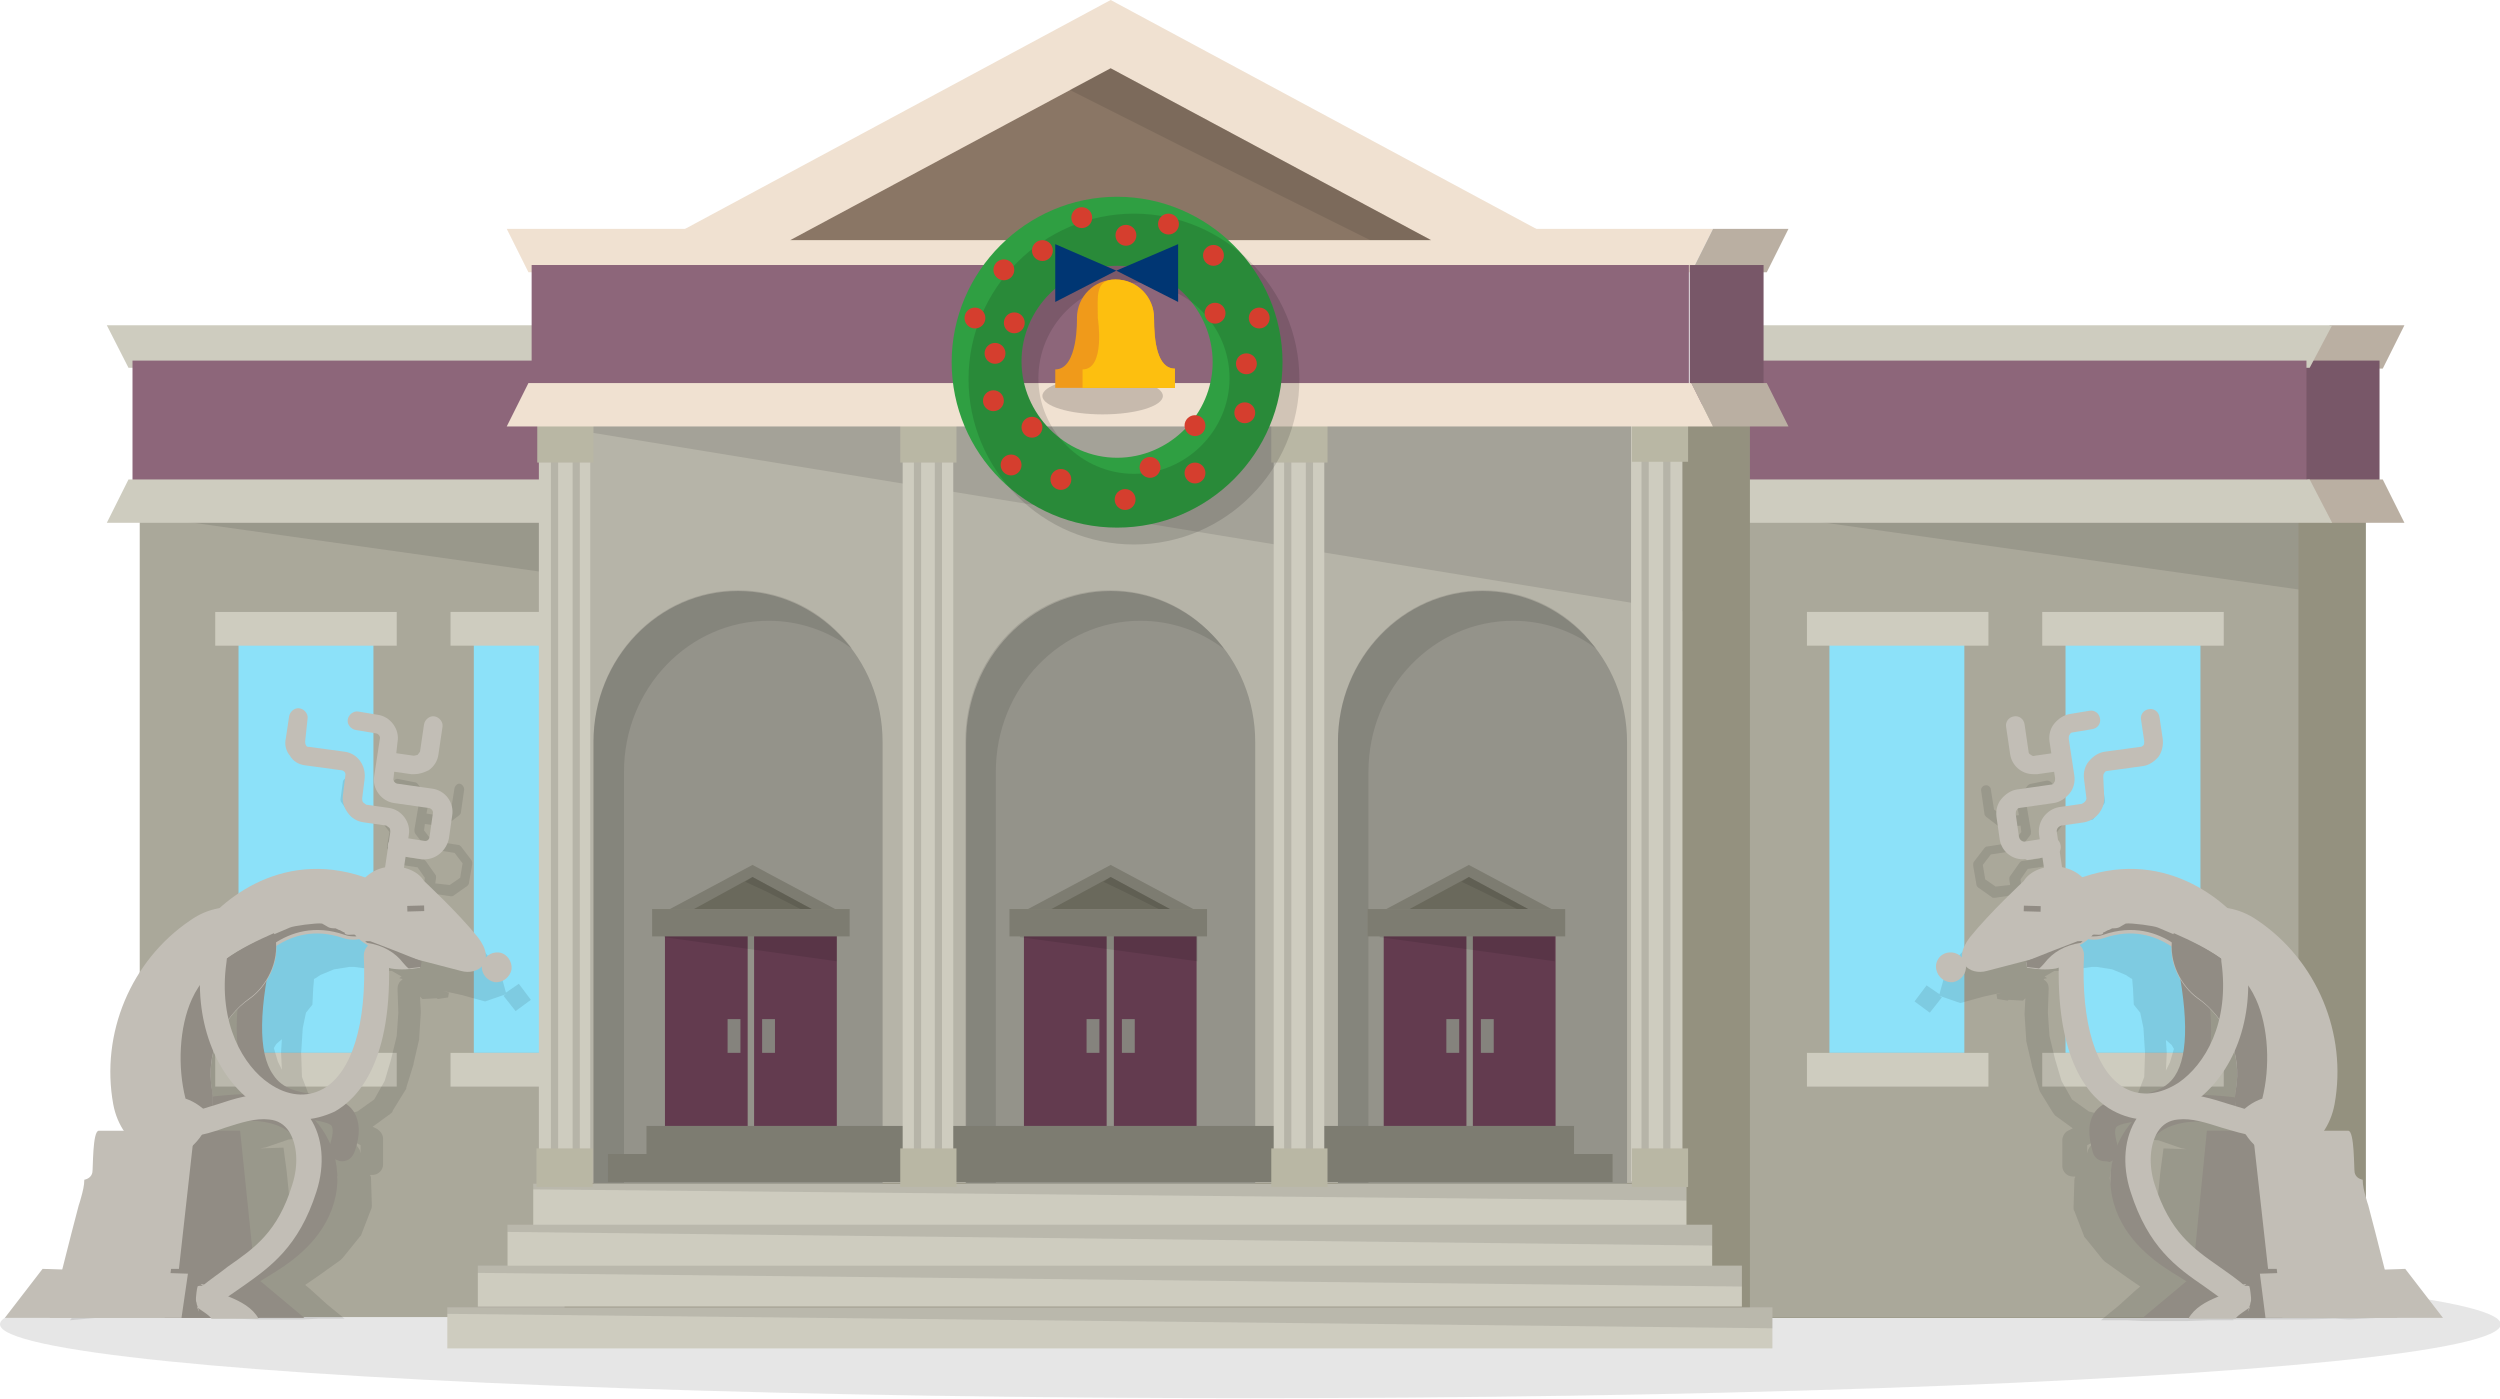 <svg id="slice" xmlns="http://www.w3.org/2000/svg" width="311.3" height="174.2" viewBox="0 0 311.3 174.2"><style>.st0{opacity:.11;fill:#231f20}.st1{fill:#94917f}.st2{fill:#baafa2}.st3{fill:#785768}.st4{fill:#aaa89a}.st5{opacity:.1}.st6{fill:#8ce1f9}.st7{fill:#ceccbf}.st8{fill:#8d667a}.st9{fill:#918c84}.st10{fill:#c2beb6}.st11{fill:#f0e1d1}.st12{fill:#b6b4a8}.st13{fill:#94938a}.st14{fill:#7d7c71}.st15{fill:#633b4f}.st16{fill:#85837d}.st17{fill:#8a7665}.st18{fill:#6a695c}.st19{fill:#b9b7a4}.st20{fill:#2f9f42}.st21{opacity:.13}.st22{opacity:.2;fill:#231f20}.st23{fill:#d53e2e}.st24{fill:#003673}.st25{fill:#f09a1a}.st26{fill:#fdbf0f}.st27{fill:#736357}.st28{fill:#d84637}.st29{fill:#00a9e9}.st30{fill:#ffde00}.st31{fill:#48b780}.st32{fill:#7c6959}.st33{fill:#d3ae6e}.st34{fill:#fff}.st35{fill:#ffe95a}.st36{fill:#ffc300}.st37{fill:#f27b20}.st38{fill:#ee3837}.st39{fill:#4c8bfb}.st40{fill:#b757c5}.st41{fill:#ffdf8a}.st42{fill:#333}.st43{fill:#6a57ab}.st44{fill:#5d377a}.st45{fill:#393939}.st46{fill:#fde08b}.st47{fill:#dc3126}.st48{fill:#fdd500}.st49{fill:#515c5d}.st50{fill:#7d8586}.st51{fill:#afd136}.st52{fill:url(#SVGID_1_)}.st53{fill:url(#SVGID_2_)}.st54{fill:#e8d184}.st55{fill:#ca7836}.st56{fill:#54d184}.st57{opacity:.48}.st58{opacity:.5;fill:#75cef4}.st59{opacity:.5;fill:#00bff0}.st60{opacity:.5;fill:#e6f6fd}.st61{opacity:.48;fill:#75cef4}.st62{fill:url(#SVGID_3_)}.st63{fill:gray}.st64{fill:#8f4293}.st65{fill:#ffd400}.st66{fill:url(#SVGID_4_)}.st67{fill:#28ae4b}.st68{fill:#e64436}.st69{fill:url(#SVGID_5_)}.st70{fill:url(#XMLID_158_)}.st71{opacity:.17;fill:#fff}.st72{fill:url(#SVGID_6_)}.st73{fill:url(#SVGID_7_)}.st74{fill:#00b2ee}.st75{fill:#b89860}.st76{fill:#b0b0b0}.st77{fill:#864537}.st78{fill:#fbcf99}.st79{fill:#fbcd48}.st80{fill:#fd0}.st81{fill:#d2392c}.st82{fill:url(#SVGID_8_)}.st83{fill:url(#SVGID_9_)}.st84{fill:url(#SVGID_10_)}.st85{fill:url(#SVGID_11_)}.st86{fill:url(#XMLID_160_)}.st87{fill:#afd77d}.st88{opacity:.1;fill:#231f20}.st89{fill:#7cb342}.st90{fill:#f9ce1d}.st91{fill:#ffe36c}.st92{fill:#5e35b1}.st93{fill:#9575cd}.st94{fill:#29b6f6}.st95{fill:#4ad0ff}.st96{fill:#9dce2e}.st97{fill:#e53935}.st98{fill:#f94b4b}.st99{fill:#fb8c00}.st100{fill:#fc9f42}.st101{fill:#9dca3b}.st102{fill:#66a622}.st103{fill:#ffb300}.st104{fill:#f57c00}.st105{fill:#a1cacf}.st106{fill:#dff3f5}.st107{fill:#bad7db}.st108{fill:#c3dfe3}.st109{fill:#bcdee3}.st110{opacity:.5}.st111{opacity:.8}.st112{fill:url(#XMLID_161_)}.st113{fill:url(#SVGID_12_)}.st114{fill:#f6f3ec}.st115{fill:#d7d7d7}.st116{fill:#959d9e}.st117{fill:#b3b3b3}.st118{fill:#e0e0e0}.st119{fill:#4d4d4d}.st120{fill:#595959}.st121{fill:#ffeb5e}.st122{fill:#6d7576}.st123{fill:#c9e09d}.st124{fill:#8f8f8f}.st125{fill:#5c6566}.st126{fill:#a19e97}.st127{fill:#61c6ec}.st128{fill:#77bf82}.st129{fill:#f3ff73}.st130{fill:url(#XMLID_163_)}.st131{fill:url(#SVGID_13_)}.st132{fill:url(#SVGID_14_)}.st133{fill:url(#XMLID_165_)}.st134{fill:#555047}.st135{fill:#896339}.st136{fill:#736f68}.st137{fill:#949494}.st138{fill:#83dee8}.st139{fill:#85827d}.st140{opacity:.2}.st141{fill:#404040}.st142{fill:silver}.st143{fill:#eee}.st144{fill:#44c2c2}.st144,.st145{clip-path:url(#SVGID_16_)}.st145{fill:#a3d89f}.st146{fill:#c83a74}.st146,.st147{clip-path:url(#SVGID_16_)}.st147{fill:#ffa376}.st148{opacity:.24}.st149{fill:none;stroke:#85827d;stroke-width:.9;stroke-miterlimit:10}.st150{opacity:.83}.st151{fill:#888480}.st152{fill:#7099ba}.st153{fill:#b0e1e8}.st154{opacity:.22;fill:#fff}.st155{fill:url(#XMLID_172_)}.st156{fill:url(#SVGID_17_)}.st157{fill:url(#SVGID_18_)}.st158{fill:url(#XMLID_174_)}.st159{fill:#9db9bd}.st160{fill:#d1e3e6}.st161{fill:#b6d6db}.st162{fill:#9ccfd9}.st163{fill:#b4d3d9}.st164{fill:#97babf}.st165{fill:#c1dff5}.st166{fill:#c5e7eb}.st167{fill:#8ab8d4}.st168{fill:#e6e6e6}.st169{fill:#716e69}.st170{fill:#71bdde}.st171{fill:#659bc7}.st172{fill:#70afd4}.st173{fill:none}.st174{fill:#97cee6}.st175{opacity:8e-2;fill:#0f0f0f}.st176{opacity:.1;fill:#0f0f0f}.st177{fill:#385fe4}.st178{fill:#ccc}.st179{fill:#2986e4}.st180{opacity:.21}.st181{clip-path:url(#SVGID_20_)}.st182{filter:url(#Adobe_OpacityMaskFilter)}.st183{mask:url(#SVGID_21_);fill:#33659a}.st184{filter:url(#Adobe_OpacityMaskFilter_1_)}.st185{mask:url(#SVGID_22_);fill:#385fe4}.st186{filter:url(#Adobe_OpacityMaskFilter_2_)}.st187{opacity:.17;mask:url(#SVGID_23_)}.st188{clip-path:url(#SVGID_25_)}.st189{opacity:.77}.st190{fill:#e8c97b}.st191{fill:#2d56e2}.st192{opacity:.11}.st193{fill:#0bbf68}.st194{fill:#98bee4}.st195{fill:#3f5656}.st196{fill:#d7c17d}.st197{opacity:.2;fill:#fff}.st198{fill:url(#SVGID_26_)}.st199{fill:url(#XMLID_228_)}.st200{fill:url(#SVGID_27_)}.st201{fill:url(#XMLID_231_)}.st202{fill:#9c9c9c}.st203{fill:#808082}.st204{fill:#9ed5ec}.st205{fill:#cacaca}.st206{fill:#e3e3e3}.st207{fill:#979797}.st208{fill:#9e9e9e}.st209{opacity:.58;fill:#c7ffff}.st210{opacity:.25}.st211{fill:#a52e22}.st212{fill:#e63636}.st213{fill:url(#XMLID_261_)}.st214{fill:url(#XMLID_278_)}.st215{fill:#f3831f}.st216{fill:#1fa2f3}.st217{fill:#914295}.st218{fill:#faac18}.st219{opacity:.1;fill:#333}.st220{fill:#836948}.st221{fill:#df543f}.st222{fill:#00813f}.st223{fill:#b9c9d2}.st224{fill:#28b04b}.st225{fill:#fff100}.st226{fill:#969696}.st227{fill:#0158bb}.st228{fill:#1565c0}.st229{fill:#3dd1f9}.st230{fill:#f5a816}.st231{fill:#c62828}.st232{fill:#bdbdbd}.st233{fill:#a5a5a5}.st234{fill:#424242}.st235{fill:#e6e7e8}.st236{clip-path:url(#SVGID_31_);fill:#fff}.st237{fill:#e91c24}.st237,.st238{clip-path:url(#SVGID_31_)}.st238{fill:#1976d2}.st239{fill:#4d8acf}.st240{fill:none;stroke:#fff;stroke-width:.659;stroke-miterlimit:10}.st241{fill:#00adee}.st242{clip-path:url(#SVGID_33_);fill:#fff}.st243{fill:#dbdbdb}.st244{fill:#9ad3d3}.st245{fill:url(#SVGID_34_)}.st246{fill:url(#SVGID_35_)}.st247{fill:url(#SVGID_36_)}.st248{fill:url(#SVGID_37_)}.st249{fill:url(#SVGID_38_)}.st250{fill:url(#SVGID_39_)}.st251{fill:url(#SVGID_40_)}.st252{fill:url(#SVGID_41_)}.st253{fill:#f7ce97}.st254{fill:#4c4c4c}.st255{fill:#e9e9e9}.st256{fill:#eb9b95}.st257{fill:#656565}.st258{fill:#5e5a48}.st259{fill:url(#SVGID_42_)}.st260{fill:url(#SVGID_43_)}.st261{fill:#999}.st262{opacity:.36}.st263{fill:#00a64c}.st264{fill:#d4d4d4}.st264,.st265{fill-rule:evenodd;clip-rule:evenodd}.st265{fill:#fff}.st266{fill:#008141}.st266,.st267{fill-rule:evenodd;clip-rule:evenodd}.st267{fill:#00a64c}.st268{fill:#28b265}.st269{opacity:.4;fill:#ffe000}.st270{fill:#c8cbcc}.st271{fill:#b8b8b8}.st272{fill:#949496}.st273{fill:#c8ead4}.st274{fill:#7d8485}.st275{fill:#2364d5}.st276{fill:url(#XMLID_279_)}.st277{fill:url(#SVGID_44_)}.st278{fill:url(#SVGID_45_)}.st279{fill:url(#SVGID_46_)}.st280{fill:#8700ee}.st281{fill:#00b533}.st282{fill:#eeda00}.st283{fill:#f2206d}.st284{fill:#6299fb}.st285{opacity:.7;fill:url(#SVGID_47_)}.st286{opacity:.7;fill:url(#SVGID_48_)}.st287{opacity:.7;fill:url(#SVGID_49_)}.st288{fill:#ee5e5d}.st289{fill:#e09d17}.st290{fill:#f0ede9}.st291{clip-path:url(#SVGID_51_)}.st292{fill:#eec85c}.st293{opacity:.32;fill:#9a0000}.st294{fill:#f0f0f0}.st295{fill:#81d4fa}.st296{opacity:.49;fill:#c9edfc}.st297{fill:#d8746a}.st298{fill:#fcbe8d}.st299{fill:#00a9e7}.st300{fill:#6a7173}.st301{opacity:.6}.st302{fill:url(#SVGID_52_)}.st303{fill:url(#SVGID_53_)}.st304{fill:url(#XMLID_280_)}.st305{fill:url(#SVGID_54_)}.st306{fill:url(#SVGID_55_)}.st307{fill:url(#SVGID_56_)}.st308{fill:url(#SVGID_57_)}.st309{fill:#67635d}.st310{fill:#999690}.st311{fill:#e6da91}.st312{opacity:.55;fill:#bbaf3e}.st313{fill:#a8a69b}.st314{clip-path:url(#SVGID_59_)}.st315{fill:url(#SVGID_60_)}.st316{fill:url(#SVGID_61_)}.st317{opacity:.1;clip-path:url(#SVGID_59_)}.st318{clip-path:url(#SVGID_63_)}.st319{fill:#e3e3e2}.st320{fill:#cf4140}.st321{fill:url(#SVGID_64_)}.st322{fill:url(#SVGID_65_)}.st323{fill:url(#SVGID_66_)}.st324{fill:url(#SVGID_67_)}.st325{fill:#666}.st326{fill:#c1161c}.st327{fill:#b47945}.st328{fill:#d9dadb}.st329{fill:#36af49}.st330{fill:#2a943e}.st331{fill:#9ea0a2}.st332{fill:#bebfc1}.st333{fill:#f5961d}.st334{fill:#ffef00}.st335{fill:#6d6d6d}.st336{fill:url(#SVGID_68_)}.st337{fill:url(#XMLID_281_)}.st338{fill:#795d00}.st339{fill:#bb8024}.st339,.st340{clip-path:url(#SVGID_70_)}.st340{opacity:.1}.st341{fill:#955d00}.st342{fill:#f38836}.st343{fill:url(#XMLID_295_)}.st344{fill:url(#SVGID_71_)}.st345{fill:url(#SVGID_72_)}.st346{fill:url(#XMLID_296_)}.st347{opacity:.99}.st348{fill:#e8af38}.st349{fill:#98ab00}.st350{fill:#e75c52}.st351{fill:#a9897d}.st352{fill:#cb9d7b}.st353{fill:#996b63}.st354{fill:#35b8e8}.st355{opacity:.12;fill:url(#SVGID_73_)}.st356{opacity:.12;fill:url(#SVGID_74_)}.st357{opacity:.28;fill:url(#SVGID_77_)}.st358{clip-path:url(#SVGID_81_)}.st359{fill:#fff59c}.st360{fill:#ebdbce}.st361{fill:#b07a53}.st362{fill:#1185ba}.st363{fill:#1f57a1}.st363,.st364{opacity:.32}.st365{fill:#c28d65}.st366{fill:#eb776f}.st367{fill:#afdb39}.st368{fill:#ebdb57}.st369{opacity:.16}.st370{fill:#cba483}.st371{fill:url(#XMLID_297_)}.st372{fill:url(#SVGID_82_)}.st373{fill:url(#SVGID_83_)}.st374{fill:#bee6eb}.st375{fill:#f9df00}.st376{fill:#d84733}.st377{fill:#fce000}.st378{fill:#575757}.st379{fill:#b3b2b3}.st380{fill:#e5e5e4}.st381{fill:#d5302b}.st382{fill:url(#SVGID_84_)}.st383{fill:url(#SVGID_85_)}.st384{fill:#ec4180}.st385{fill:#fbcb54}.st386{fill:#7296f0}.st387{fill:#fc793d}.st388{opacity:.14}.st389{fill:#404144}.st390{fill:#606163}.st391{opacity:.3}.st392,.st393{fill:#d7b256}.st393{opacity:.38}.st394{fill:#3d3d39}.st395{fill:#393b36}.st396{opacity:.6;fill:#3bff65}.st397{opacity:.6;fill:#fc793d}.st398{clip-path:url(#SVGID_87_)}.st399{opacity:.29}.st400{fill:#9a51a8}.st401{fill:#fef6e0}.st402{fill:#a06ea9}.st403{fill:#353535}.st404{clip-path:url(#SVGID_89_)}.st405{opacity:.23;fill:#fff}.st406{opacity:.13;fill:#fff}.st407{opacity:5e-2}.st408{opacity:.45}.st409{opacity:.2}.st409,.st410{fill:#fff170}.st411{opacity:.21;fill:#fff}.st412{opacity:.1;fill:#fff}.st413{opacity:.27;fill:url(#SVGID_90_)}.st414{opacity:.27;fill:url(#SVGID_91_)}.st415{fill:url(#SVGID_92_)}.st416{fill:url(#SVGID_93_)}.st417{fill:#2850a8}.st418{fill:#286ee4}.st419{fill:#0053df}.st420{fill:#007dd0}.st421{fill:#2891e4}.st422{opacity:.72}.st423{opacity:.28;fill:url(#SVGID_94_)}.st424{opacity:.28;fill:url(#SVGID_95_)}.st425{fill:#2d6b7f}.st426,.st427{fill:#ff7c40}.st427{opacity:.21}.st428{opacity:.28;fill:url(#SVGID_96_)}.st429{opacity:.28;fill:url(#SVGID_97_)}.st430{opacity:.28;fill:url(#SVGID_98_)}.st431{opacity:.28;fill:url(#SVGID_99_)}.st432,.st433{fill:#ffee0a}.st433{opacity:.21}.st434{opacity:.28;fill:url(#SVGID_100_)}.st435{opacity:.28;fill:url(#SVGID_101_)}.st436,.st437{fill:#fd45ff}.st437{opacity:.21}.st438{opacity:.28;fill:url(#SVGID_102_)}.st439{opacity:.28;fill:url(#SVGID_103_)}.st440,.st441{fill:#52ff52}.st441{opacity:.21}.st442{opacity:.28;fill:url(#SVGID_104_)}.st443{opacity:.28;fill:url(#SVGID_105_)}.st444{opacity:.28;fill:url(#SVGID_106_)}.st445{opacity:.28;fill:url(#SVGID_107_)}.st446,.st447{fill:#59fff3}.st447{opacity:.21}.st448{opacity:.28;fill:url(#SVGID_108_)}.st449{opacity:.28;fill:url(#SVGID_109_)}.st450{opacity:.28;fill:url(#SVGID_110_)}.st451{opacity:.28;fill:url(#SVGID_111_)}.st452{opacity:.28;fill:url(#SVGID_112_)}.st453{opacity:.28;fill:url(#SVGID_113_)}.st454{opacity:.28;fill:url(#SVGID_114_)}.st455{opacity:.28;fill:url(#SVGID_115_)}.st456{opacity:.28;fill:url(#SVGID_116_)}.st457{opacity:.28;fill:url(#SVGID_117_)}.st458{opacity:.28;fill:url(#SVGID_118_)}.st459{opacity:.28;fill:url(#SVGID_119_)}.st460{opacity:.28;fill:url(#SVGID_120_)}.st461{opacity:.28;fill:url(#SVGID_121_)}.st462{opacity:.28;fill:url(#SVGID_122_)}.st463{opacity:.28;fill:url(#SVGID_123_)}.st464{opacity:.28;fill:url(#SVGID_124_)}.st465{opacity:.28;fill:url(#SVGID_125_)}.st466{opacity:.28;fill:url(#SVGID_126_)}.st467{opacity:.28;fill:url(#SVGID_127_)}.st468{opacity:.28;fill:url(#SVGID_128_)}.st469{opacity:.28;fill:url(#SVGID_129_)}.st470{opacity:.28;fill:url(#SVGID_130_)}.st471{opacity:.28;fill:url(#SVGID_131_)}.st472{opacity:.28;fill:url(#SVGID_132_)}.st473{opacity:.28;fill:url(#SVGID_133_)}.st474{opacity:.28;fill:url(#SVGID_134_)}.st475{opacity:.28;fill:url(#SVGID_135_)}.st476{opacity:.28;fill:url(#SVGID_136_)}.st477{opacity:.28;fill:url(#SVGID_137_)}.st478{opacity:.28;fill:url(#SVGID_138_)}.st479{opacity:.28;fill:url(#SVGID_139_)}.st480{opacity:.28;fill:url(#SVGID_140_)}.st481{opacity:.28;fill:url(#SVGID_141_)}.st482{opacity:.28;fill:url(#SVGID_142_)}.st483{opacity:.28;fill:url(#SVGID_143_)}.st484{opacity:.28;fill:url(#SVGID_144_)}.st485{opacity:.28;fill:url(#SVGID_145_)}.st486{opacity:.28;fill:url(#SVGID_146_)}.st487{opacity:.28;fill:url(#SVGID_147_)}.st488{opacity:.28;fill:url(#SVGID_148_)}.st489{opacity:.28;fill:url(#SVGID_149_)}.st490{opacity:.28;fill:url(#SVGID_150_)}.st491{opacity:.28;fill:url(#SVGID_151_)}.st492{opacity:.28;fill:url(#SVGID_152_)}.st493{opacity:.28;fill:url(#SVGID_153_)}.st494{opacity:.28;fill:url(#SVGID_154_)}.st495{opacity:.28;fill:url(#SVGID_155_)}.st496{opacity:.28;fill:url(#SVGID_156_)}.st497{opacity:.28;fill:url(#SVGID_157_)}.st498{opacity:.28;fill:url(#SVGID_158_)}.st499{opacity:.28;fill:url(#SVGID_159_)}.st500{opacity:.28;fill:url(#SVGID_160_)}.st501{opacity:.28;fill:url(#SVGID_161_)}.st502{opacity:.28;fill:url(#SVGID_162_)}.st503{opacity:.28;fill:url(#SVGID_163_)}.st504{opacity:.28;fill:url(#SVGID_164_)}.st505{opacity:.28;fill:url(#SVGID_165_)}.st506{opacity:.28;fill:url(#SVGID_166_)}.st507{opacity:.28;fill:url(#SVGID_167_)}.st508{opacity:.28;fill:url(#SVGID_168_)}.st509{opacity:.28;fill:url(#SVGID_169_)}.st510{opacity:.28;fill:url(#SVGID_170_)}.st511{opacity:.28;fill:url(#SVGID_171_)}.st512{opacity:.28;fill:url(#SVGID_172_)}.st513{opacity:.28;fill:url(#SVGID_173_)}.st514{fill:#898f90}.st515{opacity:.25;fill:#fff}.st516{fill:#00b8f0}.st517{fill:#00a7f0}.st518{opacity:.91;fill:url(#SVGID_174_)}.st519{opacity:.12;fill:#ffee0a}.st520{opacity:.62}.st521{fill:url(#SVGID_175_)}.st522{fill:url(#SVGID_176_)}.st523{fill:url(#SVGID_177_)}.st524{fill:url(#SVGID_178_)}.st525{fill:#7d857e}.st526{fill:#89908a}.st527{opacity:.91;fill:url(#SVGID_179_)}.st528{opacity:.12}.st528,.st529{fill:#78ff5e}.st530{fill:url(#SVGID_180_)}.st531{fill:url(#SVGID_181_)}.st532{fill:url(#SVGID_182_)}.st533{fill:url(#SVGID_183_)}.st534{fill:#85847d}.st535{fill:#908f89}.st536{opacity:.91;fill:url(#SVGID_184_)}.st537{opacity:.12;fill:#ff5e91}.st538{fill:#ff8373}.st539{fill:url(#SVGID_185_)}.st540{fill:url(#SVGID_186_)}.st541{fill:url(#SVGID_187_)}.st542{fill:url(#SVGID_188_)}.st543{fill:#5d6667}.st544{fill:url(#XMLID_298_)}.st545{fill:url(#XMLID_299_)}.st546{fill:url(#SVGID_189_)}.st547{fill:#b13837}.st548{fill:#3b627a}.st549{fill:url(#SVGID_190_)}.st550{fill:url(#XMLID_312_)}.st551{fill:url(#SVGID_191_)}.st552{fill:#754517}.st553{fill:#845930}.st554{fill:#a35f25}.st555{fill:#aa6c37}.st556{fill:#b07644}.st557{fill:#efdbc1}.st558{fill:#ffc805}.st559{fill:#231f20}.st560{fill:#00a351}.st561{fill:#084}.st562{fill:#ef6522}.st563{fill:#7a4b1f}.st564{fill:#32cbe6}.st565{fill:url(#SVGID_192_)}.st566{opacity:.1;fill:#005fd0}.st567{fill:#c48e4f}.st568{fill:#f8aeae}.st569{fill:#e6e5e1}.st570{fill:#7b9eb8}.st571{fill:#a5b3ad}.st572{fill:#c7c7c7}.st573{fill:url(#XMLID_315_)}.st574{fill:url(#SVGID_193_)}.st575{fill:url(#SVGID_194_)}.st576{fill:#388e3c}.st577{fill:#2e7d32}.st578{fill:#ffe18c}.st579{opacity:.25;fill:#29b6f6}.st580{fill:#414042}.st581{fill:#2f4c52}.st582{fill:#455d82}.st583{fill:#795548}.st584{fill:#d3d4d6}.st585{fill:#bcbec0}.st586{clip-path:url(#SVGID_196_)}.st587{fill:url(#SVGID_197_)}.st588{fill:url(#SVGID_198_)}.st589{clip-path:url(#SVGID_200_)}.st590{opacity:.5;fill:#f9ce1d}.st591{opacity:.28}.st592{fill:#d7d8d9}.st593{fill:#ebeced}.st594{fill:#ffd600}.st595{fill:#039be5}.st596{fill:url(#XMLID_316_)}.st597{fill:url(#SVGID_201_)}.st598{fill:#34d4f0}.st599{fill:#74e4f6}.st599,.st600{opacity:.51}.st601{fill:#74e4f6}.st602{fill:url(#XMLID_329_)}.st603{fill:#434fbf}.st604{opacity:.51}.st604,.st605{fill:#7182f0}.st606{opacity:.38}.st607{opacity:.39;fill:#ffff5c}.st608{opacity:.58;fill:#fff}.st609{opacity:.19;fill:#73c1de}.st610{opacity:.19;fill:#7335de}.st611{fill:#f5f2e2}.st612{fill:#a3a2a1}.st613{fill:#5a99d1}.st614{fill:#b8a485}.st615{fill:#eee5d5}.st616{fill:#ffc}.st617{fill:#ffd200}.st618{fill:#f26e21}.st619{fill:#f5871f}.st620{fill:#cfcfcf}.st621{fill:#019049}.st622{fill:#07a860}.st623{fill:#ab00ee}.st624{fill:#93d8f7}.st625{fill:#725d4c}.st626{fill:#028f1f}.st627{fill:#0da760}.st628{fill:#f4c138}.st629{fill:#f9646d}.st630{fill:url(#SVGID_202_)}.st631{clip-path:url(#SVGID_204_)}.st632{fill:#8de0f2}.st633{fill:url(#SVGID_205_)}.st634{fill:url(#XMLID_330_)}.st635{stroke:#d7d7d7;stroke-width:5.6}.st635,.st636{fill:none;stroke-miterlimit:10}.st636{stroke:#ffc;stroke-width:.7;stroke-dasharray:2.1,4.2}.st637{fill:#4cb5cf}.st638{fill:#638aaa}.st639{fill:url(#XMLID_331_)}.st640{fill:url(#XMLID_332_)}.st641{fill:url(#SVGID_206_)}.st642{fill:url(#XMLID_337_)}.st643{clip-path:url(#SVGID_208_)}.st644{fill:url(#SVGID_209_)}.st645{opacity:.51;clip-path:url(#SVGID_208_)}.st646{fill:url(#SVGID_210_)}.st647{fill:url(#SVGID_211_)}.st648{fill:url(#SVGID_212_)}.st649{fill:url(#XMLID_363_)}.st650{fill:url(#SVGID_213_)}.st651{fill:url(#XMLID_364_)}.st652{fill:#e0f3f5}.st653{opacity:.64;fill:#7ec1c4}.st654{fill:#c4dfe3}.st655,.st656{fill:#7ec1c4}.st656{opacity:.53}.st657{opacity:.82;fill:#7ec1c4}.st658{opacity:.3;fill:#7ec1c4}.st659{fill:#79a6ad}.st660{fill:#c5161d}.st661{fill:#e91c24}.st662{fill:#00a551}.st663{fill:#2c7c2f}.st664{fill:#aec7dc}.st665{fill:none;stroke:#97babf;stroke-width:1.979;stroke-miterlimit:10}.st666{fill:#9dcb3b}.st667{fill:#d9ebed}.st668{fill:#008c45}.st669{fill:#ae5f2d}.st670{fill:#7a347e}.st671{fill:#754c28}.st672{fill:#0085b7}.st673{fill:#d89614}.st674{fill:#ecdec9}.st675{fill:#9c8954}.st676{opacity:8e-2}.st677{fill:#4e4e6b}.st678{fill:#859537}.st679{fill:#8a773f}.st680{fill:#cc29b9}.st681{fill:#6d42e3}.st682{fill:#16c447}.st683{fill:#c26d11}.st684{fill:url(#XMLID_404_)}.st685{clip-path:url(#SVGID_215_)}.st686{fill:#0081a8}.st687{clip-path:url(#SVGID_215_);fill:#c7b31e}.st688{fill:#b5b5b5}.st689{fill:#e8e8e8}.st690{fill:#0791aa}.st691{fill:#c7b31e}.st692{fill:#9d9d9d}.st693{fill:#f7f01f}.st694{fill:#7dc6d3}.st695{fill:#4db0c2}.st696{fill:#00be69}.st697{fill:#f57f17}.st698{fill:#e77969}.st699{fill:#f7e2a5}.st700{fill:#f4d784}.st701{fill:#54c391}.st702{fill:#008e5c}.st703{fill:#076e2f}.st704{clip-path:url(#SVGID_215_);fill:#fff}.st705{fill:#f5f129}.st705,.st706{clip-path:url(#SVGID_215_)}.st706{opacity:.1}.st707{fill:url(#SVGID_216_)}.st708{fill:#9dcfd8}.st709{fill:#b1e1e7}.st710{fill:#73bcdd}.st711{fill:#7ba8cd}.st712{fill:#7299ba}.st713{fill:#5b93c1}.st714{fill:#d2e3e6}.st715{fill:#48494d}.st716{fill:#16bdcc}.st717{fill:#d63e3e}.st718{fill:url(#SVGID_217_)}.st719{fill:url(#SVGID_218_)}.st720{fill:url(#SVGID_219_)}.st721{fill:#dcdfd8}.st722{opacity:.7}.st723{fill:#ef5350}.st724{fill:#70cc47}.st725{fill:#8bd463}.st726{fill:url(#SVGID_220_)}.st727{fill:#e24c41}.st728{fill:#eb6760}.st729{fill:#2db9eb}.st730{fill:#ffdf00}.st731{fill:#373b40}.st732{fill:#fffbdb}.st733{fill:#d7e1e3}.st734{opacity:.2;fill:#373b40}.st735{fill:#c6e9fa}.st736{fill:#20242a}.st737{fill:#332e2e}.st738{fill:#fdbe0c}.st739{fill:#f7fffa}.st740{fill:#9e978a}.st741{fill:#b4afa5}.st742{fill:#e68ecd}.st743{fill:#98d4bc}.st744{fill:#88a2d6}.st745{fill:#e36868}.st746{fill:#f8ae37}.st747{fill:#b99960}.st748{fill:#d4af6e}.st749{opacity:.12}.st750{fill:#f0b21c}.st751{fill:#b46d3d}.st752{fill:#caa56e}.st753{fill:#a8844f}.st754{fill:#59595c}.st755{fill:#b56d3d}.st756{opacity:.19;fill:#fcd09a}.st757{fill:#85e1e7}.st758{fill:#e7f3f2}.st759{opacity:.19}.st760{opacity:.6;fill:url(#SVGID_221_)}.st761{fill:#48aacf}.st762{opacity:.6;fill:#3e31ff}.st763{opacity:.6;fill:#1b4df9}.st764{opacity:.6;fill:#85e1e7}.st765{fill:#62accd}.st766{fill:#81ffff}.st767{opacity:.6;fill:#fff}.st768{opacity:.6;fill:#73bcdd}.st769{fill:#2e93c1}.st770{opacity:.6;fill:#1e9ae3}.st771{opacity:.6;fill:#48aacf}.st772{opacity:.15;fill:#81ffff}.st773{opacity:.6;fill:#2e93c1}.st774{opacity:.67;fill:#62accd}.st775{opacity:.67;fill:#9dcfd8}.st776{opacity:.28;fill:#81ffff}.st777{fill:#8aafb5}.st778{opacity:.99;fill:#91f3fa}.st779{fill:#1fc2f5}.st780{opacity:.99;fill:#62accd}.st781{opacity:.99;fill:#a9dee8}.st782{opacity:.36;fill:url(#SVGID_222_)}.st783{fill:url(#SVGID_223_)}.st784{opacity:.6;fill:#62accd}.st785{fill:url(#SVGID_224_)}.st786{fill:url(#SVGID_225_)}.st787{fill:url(#SVGID_226_)}.st788{fill:#caf5f6}.st789{fill:#00c1f2}.st790{fill:#ff931e}.st791{fill:#d94636}.st792{fill:#d43e2e}.st793{fill:#fdce48}.st794{fill:#464647}.st795{fill:#d33e2f}.st796{fill:#ff8a33}.st797{fill:#746458}.st798{fill:#57aba9}.st799{fill:#6cccc9}.st800{fill:#a7c1c5}.st801{fill:#b6e2f8}.st802{fill:#61aac9}.st803{fill:#e1f3fc}.st804{fill:#fff58b}.st805{fill:#b59a48}.st806{fill:#eed257}.st807{fill:#d9d286}.st808{fill:#ff916d}.st809{fill:#ffe327}.st810{fill:#64e8be}.st811{opacity:.2;fill:#333}.st812{opacity:.22;fill:#333}.st813{fill:url(#XMLID_406_)}.st814{fill:url(#XMLID_407_)}.st815{fill:url(#XMLID_408_)}.st816{fill:url(#SVGID_227_)}.st817{fill:url(#XMLID_422_)}.st818{fill:url(#XMLID_423_)}.st819{fill:url(#SVGID_228_)}.st820{fill:url(#SVGID_229_)}.st821{opacity:.55;fill:#d8fbff}.st822{opacity:.5;fill:url(#SVGID_230_)}.st823{fill:#29b65e}.st824{fill:#009047}.st825{fill:#91651c}.st826{fill:#bd822b}.st827{fill:#d5b06e}.st828{fill:#007dc5}.st829{fill:#a66d40}.st830{fill:#ff8c33}.st831{fill:#a67108}.st832{fill:#f1b31c}.st833{fill:#b88a13}.st834{fill:#b93a2c}.st835{fill:#c36e2c}.st836{fill:#a8362a}.st837{fill:#34875d}.st838{fill:#602c63}.st839{fill:#0086b7}.st840{fill:#cdb300}.st841{fill:#26a89b}.st842{fill:#da4637}.st843{fill:#48b980}.st844{fill:#f58b37}.st845{fill:#00abe9}.st846{fill:#4859b9}.st847{fill:#e86e1c}.st848{fill:#c8541f}.st849{fill:#b9191e}.st850{opacity:.19;fill:#212121}.st851{opacity:.3;fill:#28b04b}.st852{fill:#f9858e}.st853{fill:#5f14a6}.st854{fill:#8c28de}.st855{fill:#a2a5a3}.st856{fill:#ab3125}.st857{clip-path:url(#SVGID_232_)}.st858{fill:#00914a}.st859{opacity:.39;fill:#791f11}.st860{fill:#b6e5cd}.st861{fill:#e9d386}.st862{fill:#413d3d}.st863{fill:#666262}.st864{fill:#85d4ac}.st865{opacity:.1;fill:#b6e5cd}.st866{fill:#f5951f}.st867{fill:#00369c}.st868{fill:#2759d9}.st869{fill:#2297cc}.st870{fill:#764c2e}.st871{fill:#d4af19}.st872{fill:#62a807}.st873{fill:#008e1f}.st874{opacity:.37;fill:#fff}.st875{fill:#bbe5fa}.st876{fill:#7a5951}.st877,.st878{fill:#212121}.st878{clip-path:url(#XMLID_424_)}.st879{fill:#cc372c}.st880{fill:#ebad11}.st881{fill:#e33483}.st882{fill:#3788de}</style><g id="New_Symbol_88"><ellipse class="st0" cx="155.7" cy="164.9" rx="155.7" ry="9.2"/><path class="st1" d="M147 60h147.6v104.1H147z"/><path class="st2" d="M287.3 45.9h9.4l2.7-5.4h-9.3z"/><path class="st3" d="M287.1 44.9h9.2v17.4h-9.2z"/><path class="st2" d="M287.3 59.7h9.4l2.7 5.4h-9.3z"/><path class="st4" d="M17.4 58.9h68.8V164H17.4z"/><path class="st5" d="M83 64.1v9.3l-66-9.3"/><path class="st6" d="M29.7 80.3h16.8v50.8H29.7z"/><path class="st7" d="M26.8 131.1h22.6v4.2H26.8zm0-54.9h22.6v4.2H26.8z"/><path class="st6" d="M59 80.3h16.8v50.8H59z"/><path class="st7" d="M56.1 131.1h22.6v4.2H56.1zm0-54.9h22.6v4.2H56.1zm31.6-30.4H16l-2.7-5.3h74.4z"/><path class="st8" d="M16.5 44.9h71.2v17.4H16.5z"/><path class="st7" d="M87.7 59.7H16l-2.7 5.4h74.4z"/><g id="XMLID_3513_"><path id="XMLID_3560_" class="st5" d="M12 164.1l1.8-.1 3.5.1h9.1v.1h2.9l2.8.1h5.6l2-.1h3.2l-2.2-1.8-2.1-1.9-.6-.5 1.6-1.1 2.8-2 .3-.3 2.1-2.6c.1-.1.2-.2.2-.3l1.2-3.1c.1-.2.1-.4.1-.5l-.1-3.3c0-.2 0-.3-.1-.4v-.1h.3c.7 0 1.3-.6 1.3-1.3v-3.2c0-.5-.3-.9-.7-1.2l-.6-.3 2.2-1.6c.1-.1.3-.2.3-.4l1.6-2.6c.1-.1.1-.2.1-.3l.9-2.9v-.1l.7-3v-.2l.2-3.1v-.1l-.1-1.9.3.3 1.8-.1.1.1 1.3-.2.1-.6-.7-.2 2.3.5 2.9.8 2.6-.9-.3.2 1.5 1.9 1.9-1.4-1.5-2-1.6 1.1-.8-2.9-1.9-2.2-2.1-2.1-2.2-2-2.2-1.2.3-1.9 2 .3h.1c.1 0 .2 0 .3-.1l1.7-1.2c.1-.1.2-.2.2-.4l.4-2.3c0-.2 0-.3-.1-.5l-1.3-1.7c-.1-.1-.2-.2-.4-.2l-3.2-.5-1-1.3.1-.8 2.1.3h.1c.1 0 .3 0 .4-.1l1.7-1.3c.1-.1.2-.2.2-.4l.4-2.8c0-.3-.2-.6-.5-.7-.3-.1-.6.2-.7.5l-.4 2.5-1.3 1-1.8-.3.3-1.5c0-.2 0-.3-.1-.5L52 97.6c-.1-.1-.2-.2-.4-.2l-2-.4c-.3-.1-.6.2-.7.5-.1.3.2.6.5.7l1.8.3 1 1.3-.6 3.5c0 .2 0 .3.1.5l1.3 1.7c.1.1.2.2.4.2l3.2.5 1 1.3-.3 1.8-1.3.9-1.8-.2.1-.7c0-.2 0-.3-.1-.4l-1.2-1.7c-.1-.1-.2-.2-.4-.2l-2.1-.3-1-1.3.3-1.7c0-.2 0-.3-.1-.5l-1.3-1.8c-.1-.1-.2-.2-.4-.2l-3.4-.4-.9-1.3.2-2c0-.3-.2-.6-.5-.7-.3 0-.6.2-.7.5l-.3 2.2c0 .1 0 .3.1.4l1.2 1.7c.1.1.3.2.4.3l3.4.4 1 1.3-.3 1.7c0 .2 0 .3.1.5l1.3 1.7c.1.1.2.2.4.2l2 .3.9 1.3-.1 1v.2l-.3 2.2L50 114l-.4.6c-.2-.1-.5-.2-.7-.2l-3.8-.7-4.4.3-4 1.7-3.3 2.2-1.2.1-2.5 1.3-2.3 1.9-2 2.2-1.6 2.5-1.4 2.6-1.1 2.8-.3 3-.3 3 .3 3 1.1 2.6.4.5-3.2-.1-.5 2.3-.3 2.4-.8.8-.4 2-.1.9-.9 3.2-.8 3.2-.2.9-2.3-.1-2.1 2.8-2.2 2.7 3.3-.3zM32.4 143l.5-.1h.1l2.9-1 .9-.1H38l2.2.8.8.7.6 1 .4 2.3-.5 2.4-1.2 2.9-1.6 2.6-2 1.8-.2-1.4-.2-3-.3-3-.3-3-.4-3-2.9.1zm2.6-11.9l.1 2.1-.5-1-.5-1.7.3-.5.7-.6-.1 1.6v.1zm1.1 7.9h-.7l-2.8.2c-.1 0-.2 0-.3.1l.1-.9-.1-.9-.1-2 .4-1.6 1 2.1c0 .1.1.2.1.2l1.9 2.4.3.3.2.1zm10.5-2.1l-2.1 1.5-2 .5-1.9-.5-2-1.7-1-2.6-.1-3 .2-3.1.4-1.9.8-1 .1-2 .1-1.2.2-.1.6-.4 1.7-.7 1.9-.3h.6l2.2.3 1.2.2c.3.1.6.1.9 0h.4l1.2.7-.3.2.4.1v.1c-.4.2-.6.7-.6 1.1l.1 3-.2 2.9-.7 2.9-.8 2.7-1.3 2.3zm-2.2 5.7l-.8-.7 1.3.7v1l-.1-.4c-.1-.2-.3-.4-.4-.6z"/><g id="XMLID_3514_"><path id="XMLID_155_" class="st9" d="M20.1 164.1h12.2l-2.4-23.3h-6.5z"/><path class="st9" d="M42.6 144.6c-.1 0-.3 0-.5-.1-.8-.2-1.3-1.1-1-2 .5-1.6.3-2.1.2-2.3-.3-.4-1.5-.6-2.6-.8-2.3-.4-5.4-.9-7.4-3.9-2.4-3.6-2.4-9.6-.2-19 .2-.8 1-1.4 1.9-1.2.8.2 1.4 1 1.2 1.9-2 8.3-2.1 13.9-.2 16.6 1.2 1.9 3.3 2.2 5.3 2.5 1.9.3 3.8.6 4.8 2.2.7 1.2.8 2.7.1 4.8-.3.9-.9 1.3-1.6 1.3z" id="XMLID_154_"/><path class="st9" d="M25.7 163.3c-.6 0-1.1-.3-1.4-.8-.5-.8-.2-1.8.6-2.3 4.8-2.8 4.8-2.8 7.6-4.7 3.5-2.3 5.4-4.6 6-7.3.7-3.4-1.1-6.6-3.2-7.7-2.4-1.3-5.5-1-8.2-.7-.9.1-1.7-.6-1.8-1.5-.1-.9.6-1.7 1.5-1.8 3.1-.3 6.9-.7 10.1 1.1 3.2 1.8 5.9 6.2 4.9 11.3-1 4.8-4.7 7.7-7.4 9.4-2.9 1.8-2.9 1.8-7.7 4.7-.4.3-.7.3-1 .3z" id="XMLID_153_"/><path class="st10" d="M27.6 122.9c-.8 0-1.5-.2-2.2-.7-1.9-1.2-2.4-3.7-1.2-5.5 2.7-4.2 10.5-11.1 21.1-7.5 2.1.7 3.2 3 2.5 5.1-.7 2.1-3 3.2-5.1 2.5-7-2.4-11.2 3.6-11.7 4.3-.8 1.1-2.1 1.8-3.4 1.8z" id="XMLID_151_"/><path id="XMLID_149_" class="st10" d="M34.2 116.5c0 .1.1.2.1.3.6 3.2-1.2 6.1-3.1 7.5-3.7 2.5-5.6 7.1-4.8 11.5.3 2.4-.5 5.6-3.2 7.5-.1.1-.2.1-.3.2-2.6 1.9-7.8-.6-8.8-6-1.6-8.8 2.2-17.9 9.6-22.9 4.5-3.2 10-1.2 10.5 1.9z"/><path id="XMLID_148_" class="st9" d="M42.9 116.1c-.2 0-.5-.3-.7-.3l-.4-.2c-1 0-.9-.2-1.7-.6-.7-.1-3.6.3-4 .5-3.9 1.7-7.6 2.9-10.5 6.3 0 0 .1 0 .1.1.6.4 1.3.6 2 .6 1.2 0 2.4-.6 3.1-1.7.2-.3 4.6-7 12.1-4.4.5.2 1 .2 1.5.2l-.2-.2c-.2-.1-1.3.2-1.3-.3z"/><path id="XMLID_142_" class="st9" d="M34.2 116.5c0-.1 0-.2-.1-.3-4.1 1.8-8.3 4-10.2 8.2-1.6 3.5-1.8 8.5-.8 12.4 1.2.4 2.3 1.2 3.1 2.2.3-1.1.4-2.3.2-3.3-.8-4.4 1.1-8.9 4.8-11.5 1.9-1.4 3.6-4.3 3.1-7.5-.1.1-.1 0-.1-.2z"/><path class="st10" d="M37.6 139.4c-2 0-4-.7-5.8-1.9-5.1-3.5-7.7-10.7-6.7-18.2.1-.9.9-1.5 1.8-1.3.9.1 1.5.9 1.3 1.8-1.1 7.7 2.2 13 5.3 15.1 2.3 1.6 4.7 1.8 6.7.7 3.6-2 5.5-8.1 5.1-16.6 0-.9.6-1.6 1.5-1.6s1.6.6 1.6 1.5c.6 13.4-3.9 17.9-6.7 19.5-1.3.6-2.7 1-4.1 1z" id="XMLID_141_"/><g id="XMLID_135_"><path class="st10" d="M49 110.3h-.2c-.6-.1-1.1-.7-1-1.3l.8-5.4c0-.2 0-.3-.1-.5-.1-.1-.3-.2-.4-.3l-2.8-.4c-.8-.1-1.5-.5-2-1.2s-.7-1.4-.6-2.2l.3-2.4c.1-.4-.2-.7-.6-.7l-4.4-.6c-.8-.1-1.5-.5-1.9-1.2-.5-.6-.7-1.4-.5-2.2l.4-2.7c.1-.6.7-1.1 1.3-1 .6.1 1.1.7 1 1.3l-.3 2.8c0 .2 0 .3.1.5s.2.2.4.2l4.4.6c1.6.2 2.7 1.7 2.5 3.4l-.3 2.4c0 .2 0 .3.1.5.1.1.3.2.4.3l2.8.4c1.6.2 2.8 1.8 2.5 3.4l-.8 5.4c-.1.5-.6.9-1.1.9z" id="XMLID_140_"/><path class="st10" d="M52.9 107h-.4l-3.2-.5c-.6-.1-1.1-.7-1-1.3.1-.6.7-1.1 1.3-1l3.2.5c.4.1.7-.2.7-.6l.4-2.8c.1-.3-.2-.7-.6-.7l-4.2-.6c-1.6-.2-2.8-1.8-2.5-3.4l.7-4.6c.1-.3-.2-.7-.6-.7l-2.4-.4c-.6-.1-1.1-.7-1-1.3.1-.6.7-1.1 1.3-1l2.4.4c1.6.2 2.8 1.8 2.5 3.4l-.5 4.5c-.1.3.2.7.6.7l4.2.6c1.6.2 2.8 1.7 2.5 3.4l-.4 2.8c-.3 1.5-1.6 2.6-3 2.6z" id="XMLID_139_"/><path class="st10" d="M51.6 96.4h-.4l-2.8-.4c-.6-.1-1.1-.7-1-1.3.1-.6.7-1.1 1.3-1l2.8.4c.2 0 .4-.1.5-.1.1-.1.2-.3.3-.4l.5-3.4c.1-.6.7-1.1 1.3-1 .6.1 1.1.7 1 1.3l-.5 3.4c-.1.8-.5 1.5-1.2 2-.6.3-1.2.5-1.8.5z" id="XMLID_138_"/><path id="XMLID_137_" class="st10" d="M43.9 112.1c1.4-5.4 7.4-4.9 8.9-2.4 0 0 4.2 3.9 6.7 7 2.4 3.1 0 4.8-2.1 4.2l-9.6-2.5c-2.2-.6-5.1-1.6-3.9-6.3z"/><path id="XMLID_136_" class="st10" d="M63.7 120.7c-.2 1-1.1 1.7-2.1 1.6-1-.2-1.7-1.1-1.6-2.1.2-1 1.1-1.7 2.1-1.6 1 .1 1.7 1.1 1.6 2.1z"/></g><path id="XMLID_134_" class="st10" d="M21.6 164.1H6.2c1.2-4.5 2.4-9.5 3.6-14 .1-.3.2-.6.3-1 .2-.7.4-1.5.4-2.2.5-.1.9-.4 1-.9.1-.4 0-5.2.8-5.2h11.9l-2.6 23.3z"/><path id="XMLID_133_" class="st9" d="M20.5 164.1h17.4l-7.3-6.1h-9.3z"/><path class="st10" d="M26.1 162.9c-.4 0-.9-.2-1.2-.5-.5-.6-.5-1.6.2-2.2 1.1-.9 2.3-1.7 3.3-2.5 3.3-2.3 6.2-4.3 8-10.2.8-2.5.6-5-.4-6.6-.6-.9-1.4-1.4-2.5-1.5-1.7-.2-3.5.4-5.4 1-1.4.5-2.9 1-4.5 1.1-.8.1-1.6-.5-1.7-1.3-.1-.8.5-1.6 1.3-1.7 1.3-.1 2.5-.6 3.9-1 2.1-.7 4.3-1.4 6.7-1.2 2 .2 3.7 1.2 4.8 2.9 1.6 2.4 1.9 5.8.8 9.2-2.2 6.9-5.8 9.4-9.2 11.8-1 .7-2.1 1.4-3.1 2.3-.3.3-.6.4-1 .4z" id="XMLID_132_"/><path id="XMLID_131_" class="st10" d="M22.6 164.1H.6l4.7-6.1 18.1.6z"/><path id="XMLID_128_" class="st10" d="M24.6 160.2c-.1.3-.2 1.3-.2 1.4v.3c0 .2.1.3.1.5.1.3.6 1.7 0 .3.2.3 1.7 1.1 1.8 1.5h5.9c-1.5-2.7-5.8-3.1-7.2-4.3-.1-.1.8.2.7.1 0 .2-1 0-1.1.2z"/><path class="st9" d="M52.807 112.747l.02.7-2.1.058-.02-.7z" id="XMLID_124_"/><path id="XMLID_122_" class="st10" d="M46 117.3c2.1.8 4.2 1.6 6.4 2.5 0 .2-.1.5-.1.7-1.2.2-2.4.3-3.6.1-1.2-.3-2.3-1.1-2.6-2.2-.4-1.3-1.3-1.1-.1-1.1z"/><path id="XMLID_117_" class="st9" d="M50.2 119.9c-1-1.3-2.5-2.2-4.5-2.5-.3-.3-.4-.2.4-.2 2.1.8 4.2 1.6 6.4 2.5l-.1.7c-.5.1-1 .1-1.5.2-.3-.2-.5-.5-.7-.7z"/></g></g><path class="st11" d="M210.6 33.9H65.8l-2.7-5.4h150.2z"/><path class="st8" d="M66.2 33h144.1v17.4H66.2z"/><path class="st4" d="M217.4 58.9h68.8V164h-68.8z"/><path class="st5" d="M286.2 64.1v9.3l-66-9.3"/><path class="st6" d="M257.2 80.3H274v50.8h-16.8z"/><path class="st7" d="M254.3 131.1h22.6v4.2h-22.6zm0-54.9h22.6v4.2h-22.6z"/><path class="st6" d="M227.8 80.3h16.8v50.8h-16.8z"/><path class="st7" d="M225 131.1h22.6v4.2H225zm0-54.9h22.6v4.2H225zm-9-30.4h71.6l2.8-5.3H216z"/><path class="st8" d="M216 44.9h71.2v17.4H216z"/><path class="st7" d="M216 59.7h71.6l2.8 5.4H216z"/><path class="st1" d="M70.3 48h147.6v115.4H70.3z"/><path class="st12" d="M70.3 48h136v99.3h-136z"/><path class="st5" d="M209.5 52.8v23.3L67.1 52.8"/><path class="st13" d="M109.9 147.4h-36v-55c0-10.4 8.1-18.8 18-18.8s18 8.4 18 18.8v55zm46.4 0h-36v-55c0-10.4 8.1-18.8 18-18.8s18 8.4 18 18.8v55zm46.3 0h-36v-55c0-10.4 8.1-18.8 18-18.8s18 8.4 18 18.8v55z"/><path class="st5" d="M198.8 80.8c-2.9-2.2-6.5-3.5-10.4-3.5-9.9 0-18 8.4-18 18.8v51.2h-3.8v-55c0-10.4 8.1-18.8 18-18.8 5 0 9.5 2.1 12.7 5.5l1.5 1.8zm-46.4 0c-2.9-2.2-6.5-3.5-10.4-3.5-9.9 0-18 8.4-18 18.8v51.2h-3.8v-55c0-10.4 8.1-18.8 18-18.8 5 0 9.5 2.1 12.7 5.5.6.6 1.1 1.2 1.5 1.8zm-46.3 0c-2.9-2.2-6.5-3.5-10.4-3.5-9.9 0-18 8.4-18 18.8v51.2h-3.8v-55c0-10.4 8.1-18.8 18-18.8 5 0 9.5 2.1 12.7 5.5.6.6 1.1 1.2 1.5 1.8z"/><path class="st14" d="M75.7 143.7h125.1v3.5H75.7zm4.8-3.5H196v3.5H80.5z"/><path class="st15" d="M138.7 116.5H149v23.7h-10.3zm-11.2 0h10.3v23.7h-10.3z"/><path class="st16" d="M135.3 126.9h1.6v4.2h-1.6zm4.4 0h1.6v4.2h-1.6z"/><path class="st15" d="M183.4 116.5h10.3v23.7h-10.3zm-11.1 0h10.3v23.7h-10.3z"/><path class="st16" d="M180.1 126.9h1.6v4.2h-1.6zm4.3 0h1.6v4.2h-1.6z"/><path class="st15" d="M93.9 116.5h10.3v23.7H93.9zm-11.1 0h10.3v23.7H82.8z"/><path class="st16" d="M90.6 126.9h1.6v4.2h-1.6zm4.3 0h1.6v4.2h-1.6z"/><path class="st7" d="M66.4 147.4H210v5.1H66.4zm-3.2 5.1h150v5.1h-150zm-3.7 5.1h157.4v5.1H59.5zm-3.8 5.2h165v5.1h-165z"/><path class="st5" d="M63.2 152.5h150v2.6l-150-1.7zm3.2-5.1H210v2.1l-143.6-1.4zm-6.9 10.2h157.4v2.6l-157.4-1.7zm-3.8 5.2h165v2.6l-165-1.8z"/><path class="st11" d="M82.7 29.9L138.3 0l55.6 29.9z"/><path class="st17" d="M98.4 29.9l39.9-21.4 39.9 21.4z"/><path class="st5" d="M178.2 29.9L138.3 8.5l-5.1 2.7 13.9 7 23.5 11.7z"/><path class="st14" d="M128 113.2l10.3-5.5 10.3 5.5z"/><path class="st18" d="M130.9 113.2l7.4-4 7.4 4z"/><path class="st5" d="M145.7 113.2l-7.4-4-.9.6 2.5 1.2 4.4 2.2z"/><path class="st7" d="M112.4 52.8h6.3v94.3h-6.3z"/><path class="st12" d="M113.8 52.8h.9v94.3h-.9zm2.6 0h.9v94.3h-.9z"/><path class="st7" d="M67.1 52.8h6.3v94.3h-6.3zm136.1 0h6.3v94.3h-6.3z"/><path class="st7" d="M203.1 52.8h6.3v94.3h-6.3z"/><path class="st12" d="M204.4 52.8h.9v94.3h-.9zm2.7 0h.9v94.3h-.9z"/><path class="st7" d="M158.6 52.8h6.3v94.3h-6.3z"/><path class="st12" d="M159.9 52.8h.9v94.3h-.9zm2.7 0h.9v94.3h-.9z"/><path class="st7" d="M67.2 52.8h6.3v94.3h-6.3z"/><path class="st12" d="M68.6 52.8h.9v94.3h-.9zm2.7 0h.9v94.3h-.9z"/><path class="st19" d="M112.1 52.8h7v4.8h-7zm-45.2 0h7v4.8h-7zm91.4 0h7v4.8h-7zM112.1 143h7v4.8h-7zm-45.3 0h7v4.8h-7zm136.4 0h7v4.8h-7zm0-90.3h7v4.8h-7zM158.3 143h7v4.8h-7z"/><path class="st2" d="M210.6 33.9h9.4l2.7-5.4h-9.4z"/><path class="st3" d="M210.4 33h9.2v17.4h-9.2z"/><path class="st2" d="M210.6 47.7h9.4l2.7 5.4h-9.4z"/><g id="XMLID_687_"><path id="XMLID_3506_" class="st5" d="M296.2 164.1l-2.2-2.7-2.1-2.8-2.3.1-.2-.9-.8-3.2-.9-3.2-.1-.9-.4-2-.8-.8-.3-2.4-.5-2.3-3.2.1.4-.5 1.1-2.6.3-3-.3-3-.3-3-1.1-2.8-1.4-2.6-1.6-2.5-2-2.2-2.3-1.9-2.5-1.3-1.2-.1-3.3-2.2-4-1.7-4.4-.3-3.8.7c-.2 0-.5.1-.7.2l-.4-.6-2.9-.8-.3-2.2v-.2l-.1-1 .9-1.3 2-.3c.1 0 .3-.1.4-.2l1.3-1.7c.1-.1.2-.3.1-.5l-.3-1.7 1-1.3 3.4-.4c.2 0 .3-.1.4-.3l1.2-1.7c.1-.1.1-.3.1-.4l-.3-2.2c0-.3-.3-.6-.7-.5-.3 0-.6.3-.5.7l.2 2-.9 1.3-3.4.4c-.2 0-.3.1-.4.2l-1.3 1.8c-.1.1-.1.3-.1.5l.3 1.7-1 1.3-2.1.3c-.2 0-.3.1-.4.2l-1.2 1.7c-.1.1-.1.3-.1.4l.1.7-1.8.2-1.3-.9-.3-1.8 1-1.3 3.2-.5c.2 0 .3-.1.4-.2l1.3-1.7c.1-.1.1-.3.1-.5l-.6-3.5 1-1.3 1.8-.3c.3-.1.5-.4.5-.7-.1-.3-.4-.5-.7-.5l-2 .4c-.1 0-.3.1-.4.2l-1.3 1.7c-.1.1-.1.3-.1.5l.3 1.5-1.8.3-1.3-1-.4-2.5c0-.3-.4-.6-.7-.5-.3 0-.6.4-.5.7l.4 2.8c0 .2.1.3.2.4l1.7 1.3c.1.1.2.1.4.1h.1l2.1-.3.1.8-1 1.3-3.2.5c-.2 0-.3.1-.4.2l-1.3 1.7c-.1.1-.1.3-.1.5l.4 2.3c0 .2.1.3.2.4l1.7 1.2c.1.1.2.1.3.1h.1l2-.3.3 1.9-2.2 1.2-2.2 2-2.1 2.1-1.9 2.2-.8 2.9-1.6-1.1-1.5 2 1.9 1.4 1.5-1.9-.3-.2 2.6.9 2.9-.8 2.3-.5-.7.2.1.6 1.3.2.1-.1 1.8.1.3-.3-.1 1.9v.1l.2 3.1v.2l.7 3v.1l.9 2.9c0 .1.1.2.1.3l1.6 2.6c.1.1.2.3.3.4l2.2 1.6-.6.3c-.4.2-.7.7-.7 1.2v3.2c0 .7.6 1.3 1.3 1.3h.3v.1c-.1.1-.1.3-.1.4l-.1 3.3c0 .2 0 .4.1.5l1.2 3.1c0 .1.1.2.2.3l2.1 2.6.3.3 2.8 2 1.6 1.1-.6.5-2.1 1.9-2.2 1.8h3.2l2 .1h5.6l2.8-.1h2.9v-.1h9.1l3.5-.1 1.8.1 3.7-.2zM269.4 143l-.4 3-.3 3-.3 3-.2 3-.2 1.4-2-1.8-1.6-2.6-1.2-2.9-.5-2.4.4-2.3.6-1 .8-.7 2.2-.8h1.2l.9.1 2.9 1h.1l.5.1-2.9-.1zm.4-12l-.1-1.5.7.6.3.5-.5 1.7-.5 1 .1-2.1v-.2zm-.9 7.9l.3-.3 1.9-2.4c.1-.1.1-.2.1-.2l1-2.1.4 1.6-.1 2-.1.9.1.9c-.1 0-.2-.1-.3-.1l-2.8-.2h-.7l.2-.1zm-12.2-4.3l-.8-2.7-.7-2.9-.2-2.9.1-3c0-.5-.2-.9-.6-1.1v-.1l.4-.1-.3-.2 1.2-.7h1.3l1.2-.2 2.2-.3h.6l1.9.3 1.7.7.6.4.2.1.1 1.2.1 2 .8 1 .4 1.9.2 3.1-.1 3-1 2.6-2 1.7-1.9.5-2-.5-2.1-1.5-1.3-2.3zm3.3 8.6l-.1.4v-1l1.3-.7-.8.7c-.2.2-.3.4-.4.6z"/><g id="XMLID_3460_"><path id="XMLID_115_" class="st9" d="M284.6 164.1h-12.1l2.3-23.3h6.6z"/><path class="st9" d="M262.1 144.6c-.7 0-1.3-.4-1.5-1.1-.6-2.1-.6-3.6.1-4.8 1-1.6 2.9-1.9 4.8-2.2 2-.3 4.1-.7 5.3-2.5 1.8-2.7 1.7-8.3-.2-16.6-.2-.8.3-1.7 1.2-1.9.8-.2 1.7.3 1.9 1.2 2.2 9.4 2.2 15.5-.2 19-2 3-5.1 3.5-7.4 3.9-1.1.2-2.4.4-2.6.8-.1.1-.3.6.2 2.3.2.8-.2 1.7-1 2-.3-.1-.4-.1-.6-.1z" id="XMLID_102_"/><path class="st9" d="M279 163.3c-.3 0-.6-.1-.9-.2-4.8-2.9-4.8-2.9-7.7-4.7-2.7-1.7-6.4-4.6-7.4-9.4-1-5.1 1.7-9.5 4.9-11.3 3.3-1.8 7.1-1.4 10.1-1.1.9.1 1.6.9 1.5 1.8-.1.9-.9 1.6-1.8 1.5-2.7-.3-5.8-.6-8.2.7-2.1 1.2-3.9 4.4-3.2 7.7.6 2.7 2.5 5 6 7.3 2.8 1.8 2.8 1.8 7.6 4.7.8.5 1 1.5.6 2.3-.4.4-.9.7-1.5.7z" id="XMLID_101_"/><path class="st10" d="M277.1 122.9c-1.3 0-2.6-.6-3.4-1.8-.5-.7-4.7-6.7-11.7-4.3-2.1.7-4.4-.4-5.1-2.5-.7-2.1.4-4.4 2.5-5.1 10.6-3.6 18.4 3.3 21.1 7.5 1.2 1.9.7 4.4-1.2 5.6-.7.4-1.4.6-2.2.6z" id="XMLID_92_"/><path id="XMLID_91_" class="st10" d="M270.6 116.5c0 .1-.1.2-.1.3-.6 3.2 1.2 6.1 3.1 7.5 3.7 2.5 5.6 7.1 4.8 11.5-.3 2.4.5 5.6 3.2 7.5.1.1.2.1.3.2 2.6 1.9 7.8-.6 8.8-6 1.6-8.8-2.2-17.9-9.6-22.9-4.6-3.2-10-1.2-10.5 1.9z"/><path id="XMLID_79_" class="st9" d="M261.9 116.1c.2 0 .5-.3.7-.3l.4-.2c1 0 .9-.2 1.7-.6.7-.1 3.6.3 4 .5 3.9 1.7 7.6 2.9 10.5 6.3 0 0-.1 0-.1.1-.6.4-1.3.6-2 .6-1.2 0-2.4-.6-3.1-1.7-.2-.3-4.6-7-12.1-4.4-.5.2-1 .2-1.5.2l.2-.2c.2-.1 1.3.2 1.3-.3z"/><path id="XMLID_56_" class="st9" d="M270.6 116.5c0-.1 0-.2.1-.3 4.1 1.8 8.3 4 10.2 8.2 1.6 3.5 1.8 8.5.8 12.4-1.2.4-2.3 1.2-3.1 2.2-.3-1.1-.4-2.3-.2-3.3.8-4.4-1.1-8.9-4.8-11.5-1.9-1.4-3.6-4.3-3.1-7.5 0 .1.1 0 .1-.2z"/><path class="st10" d="M267.2 139.4c-1.4 0-2.8-.4-4.1-1.1-2.8-1.5-7.3-6.1-6.7-19.5 0-.9.8-1.5 1.6-1.5.9 0 1.5.8 1.5 1.6-.4 8.5 1.5 14.6 5.1 16.6 2 1.1 4.4.8 6.7-.7 3.2-2.2 6.4-7.4 5.3-15.1-.1-.9.5-1.7 1.3-1.8.9-.1 1.7.5 1.8 1.3 1.1 7.5-1.5 14.6-6.7 18.2-1.8 1.3-3.9 2-5.8 2z" id="XMLID_55_"/><g id="XMLID_35_"><path class="st10" d="M255.8 110.3c-.6 0-1.1-.4-1.1-1l-.8-5.4c-.2-1.6.9-3.1 2.5-3.4l2.8-.4c.3-.1.6-.4.6-.7l-.3-2.4c-.1-.8.1-1.6.6-2.2.5-.6 1.2-1.1 2-1.2l4.4-.6c.2 0 .3-.1.4-.2s.1-.3.1-.5l-.4-2.7c-.1-.6.3-1.2 1-1.3.6-.1 1.2.3 1.3 1l.4 2.7c.1.8-.1 1.6-.5 2.2-.5.6-1.2 1.1-2 1.2l-4.4.6c-.2 0-.3.1-.4.3-.1.1-.1.3-.1.5l.1 2.2c.2 1.6-.9 3.1-2.5 3.4l-2.8.4c-.4.1-.6.4-.6.7l.8 5.4c.1.6-.3 1.2-1 1.3 0 .1-.1.1-.1.1z" id="XMLID_45_"/><path class="st10" d="M251.9 107c-1.5 0-2.7-1.1-2.9-2.5l-.4-2.8c-.1-.8.1-1.6.6-2.2.5-.6 1.2-1.1 2-1.2l4.2-.6c.2 0 .3-.1.4-.3.1-.1.1-.3.1-.5l-.7-4.6c-.1-.8.1-1.6.6-2.2s1.2-1.1 2-1.2l2.4-.4c.6-.1 1.2.3 1.3 1 .1.6-.3 1.2-1 1.3l-2.4.4c-.2 0-.3.1-.4.3-.1.1-.1.3-.1.5l.7 4.6c.1.8-.1 1.6-.6 2.2s-1.2 1.1-2 1.2l-4.2.6c-.2 0-.3.1-.4.3-.1.1-.1.3-.1.5l.4 2.8c.1.4.4.6.7.6l3.2-.5c.6-.1 1.2.3 1.3 1 .1.6-.3 1.2-1 1.3l-3.2.5c-.2-.2-.4-.1-.5-.1z" id="XMLID_40_"/><path class="st10" d="M253.2 96.4c-1.5 0-2.7-1.1-2.9-2.5l-.5-3.4c-.1-.6.3-1.2 1-1.3.6-.1 1.2.3 1.3 1l.5 3.4c0 .2.1.3.3.4.1.1.3.2.5.1l2.8-.4c.6-.1 1.2.3 1.3 1 .1.6-.3 1.2-1 1.3l-2.8.4h-.5z" id="XMLID_38_"/><path id="XMLID_37_" class="st10" d="M260.9 112.1c-1.4-5.4-7.4-4.9-8.9-2.4 0 0-4.2 3.9-6.7 7-2.4 3.1 0 4.8 2.1 4.2l9.6-2.5c2.1-.6 5.1-1.6 3.9-6.3z"/><path id="XMLID_36_" class="st10" d="M241.1 120.7c.2 1 1.1 1.7 2.1 1.6 1-.2 1.7-1.1 1.6-2.1-.2-1-1.1-1.7-2.1-1.6-1.1.1-1.8 1.1-1.6 2.1z"/></g><path id="XMLID_33_" class="st10" d="M283.1 164.1h15.4c-1.2-4.5-2.4-9.5-3.6-14-.1-.3-.2-.6-.3-1-.2-.7-.4-1.5-.4-2.2-.5-.1-.9-.4-1-.9-.1-.4 0-5.2-.8-5.2h-11.9l2.6 23.3z"/><path id="XMLID_32_" class="st9" d="M284.2 164.1h-17.4l7.3-6.1h9.4z"/><path class="st10" d="M278.6 162.9c-.3 0-.7-.1-1-.4-1-.8-2.1-1.6-3.1-2.3-3.5-2.4-7-4.9-9.2-11.8-1.1-3.4-.8-6.8.8-9.2 1.1-1.7 2.8-2.7 4.8-2.9 2.3-.2 4.5.5 6.7 1.2 1.4.4 2.7.9 3.9 1 .8.1 1.4.9 1.3 1.7-.1.8-.9 1.5-1.7 1.3-1.6-.2-3.1-.7-4.5-1.1-1.9-.6-3.7-1.2-5.4-1-1.1.1-1.9.6-2.5 1.5-1 1.6-1.2 4.1-.4 6.6 1.9 5.9 4.7 7.9 8 10.2 1.1.8 2.2 1.5 3.3 2.5.7.5.7 1.5.2 2.2-.3.3-.7.5-1.2.5z" id="XMLID_27_"/><path id="XMLID_23_" class="st10" d="M282.1 164.1h22.1l-4.7-6.1-18.1.6z"/><path id="XMLID_19_" class="st10" d="M280.1 160.2c.1.3.2 1.3.2 1.4v.3c0 .2-.1.3-.1.5-.1.3-.6 1.7 0 .3-.2.3-1.7 1.1-1.8 1.5h-5.9c1.5-2.7 5.8-3.1 7.2-4.3.1-.1-.8.2-.7.1 0 .2 1.1 0 1.1.2z"/><path class="st9" d="M252.013 112.772l2.1.06-.02.7-2.1-.06z" id="XMLID_18_"/><path id="XMLID_17_" class="st10" d="M258.7 117.3c-2.1.8-4.2 1.6-6.4 2.5 0 .2.1.5.1.7 1.2.2 2.4.3 3.6.1 1.2-.3 2.3-1.1 2.6-2.2.4-1.3 1.3-1.1.1-1.1z"/><path id="XMLID_16_" class="st9" d="M254.6 119.9c1-1.3 2.5-2.2 4.5-2.5.3-.3.4-.2-.4-.2-2.1.8-4.2 1.6-6.4 2.5l.1.7c.5.1 1 .1 1.5.2.3-.2.5-.5.7-.7z"/></g></g><path class="st11" d="M210.6 47.7H65.8l-2.7 5.4h150.2z"/><path class="st20" d="M139.1 65.7c-11.4 0-20.6-9.3-20.6-20.6s9.3-20.6 20.6-20.6 20.6 9.3 20.6 20.6-9.2 20.6-20.6 20.6zm0-32.6c-6.6 0-11.9 5.4-11.9 11.9s5.4 12 11.9 12S151 51.6 151 45.1s-5.3-12-11.9-12z"/><path d="M141.2 67.8c-11.4 0-20.6-9.3-20.6-20.6s9.3-20.6 20.6-20.6 20.6 9.3 20.6 20.6-9.2 20.6-20.6 20.6zm0-32.6c-6.6 0-11.9 5.4-11.9 11.9S134.7 59 141.2 59s11.9-5.4 11.9-11.9-5.3-11.9-11.9-11.9z" class="st21"/><ellipse class="st22" cx="137.3" cy="49.3" rx="7.5" ry="2.3"/><circle class="st23" cx="156.8" cy="39.6" r="1.3"/><circle class="st23" cx="151.3" cy="39" r="1.3"/><circle class="st23" cx="140.1" cy="62.2" r="1.3"/><circle class="st23" cx="123.9" cy="44" r="1.3"/><circle class="st23" cx="134.7" cy="27.1" r="1.3"/><circle class="st23" cx="125" cy="33.6" r="1.3"/><circle class="st23" cx="123.7" cy="49.9" r="1.3"/><circle class="st23" cx="125.9" cy="57.9" r="1.3"/><circle class="st23" cx="143.2" cy="58.2" r="1.3"/><circle class="st23" cx="140.2" cy="29.3" r="1.3"/><circle class="st23" cx="148.8" cy="53" r="1.3"/><circle class="st23" cx="151.1" cy="31.8" r="1.3"/><circle class="st23" cx="126.3" cy="40.2" r="1.3"/><circle class="st23" cx="132.1" cy="59.7" r="1.3"/><circle class="st23" cx="128.5" cy="53.2" r="1.3"/><circle class="st23" cx="155" cy="51.4" r="1.3"/><circle class="st23" cx="148.8" cy="58.9" r="1.3"/><circle class="st23" cx="121.4" cy="39.6" r="1.3"/><circle class="st23" cx="155.2" cy="45.3" r="1.3"/><circle class="st23" cx="145.5" cy="27.9" r="1.3"/><circle class="st23" cx="129.8" cy="31.2" r="1.3"/><path class="st24" d="M146.7 30.4v7.2l-7.7-3.9zm-15.3 0v7.2l7.6-3.9z"/><path class="st25" d="M131.4 48.3h14.9v-2.4c-2.2 0-2.6-3.4-2.6-6.3 0-2.6-2.1-4.8-4.8-4.8-2.6 0-4.8 2.1-4.8 4.8 0 0 .2 6.4-2.7 6.4v2.3z"/><path class="st26" d="M134.8 48.3h11.5v-2.4c-2.2 0-2.6-3.4-2.6-6.3 0-2.6-2.1-4.8-4.8-4.8-2.6 0-2.2 2.1-2.2 4.8 0 0 1 6.4-1.9 6.4v2.3z"/><path class="st5" d="M149.1 119.7l-22.1-3v-.4h22.1z"/><path class="st14" d="M125.7 113.2h24.6v3.4h-24.6zM83.4 113.2l10.3-5.5 10.3 5.5z"/><path class="st18" d="M86.4 113.2l7.3-4 7.4 4z"/><path class="st5" d="M101.1 113.2l-7.4-4-.9.6 2.6 1.2 4.3 2.2zM104.2 119.7l-21.5-3v-.4h21.5z"/><path class="st14" d="M81.2 113.2h24.6v3.4H81.2zM172.6 113.2l10.3-5.5 10.3 5.5z"/><path class="st18" d="M175.5 113.2l7.4-4 7.4 4z"/><path class="st5" d="M190.3 113.2l-7.4-4-.9.6 2.5 1.2 4.4 2.2zM193.6 119.7l-21.8-3v-.4h21.8z"/><path class="st14" d="M170.3 113.2h24.6v3.4h-24.6z"/></g></svg>
